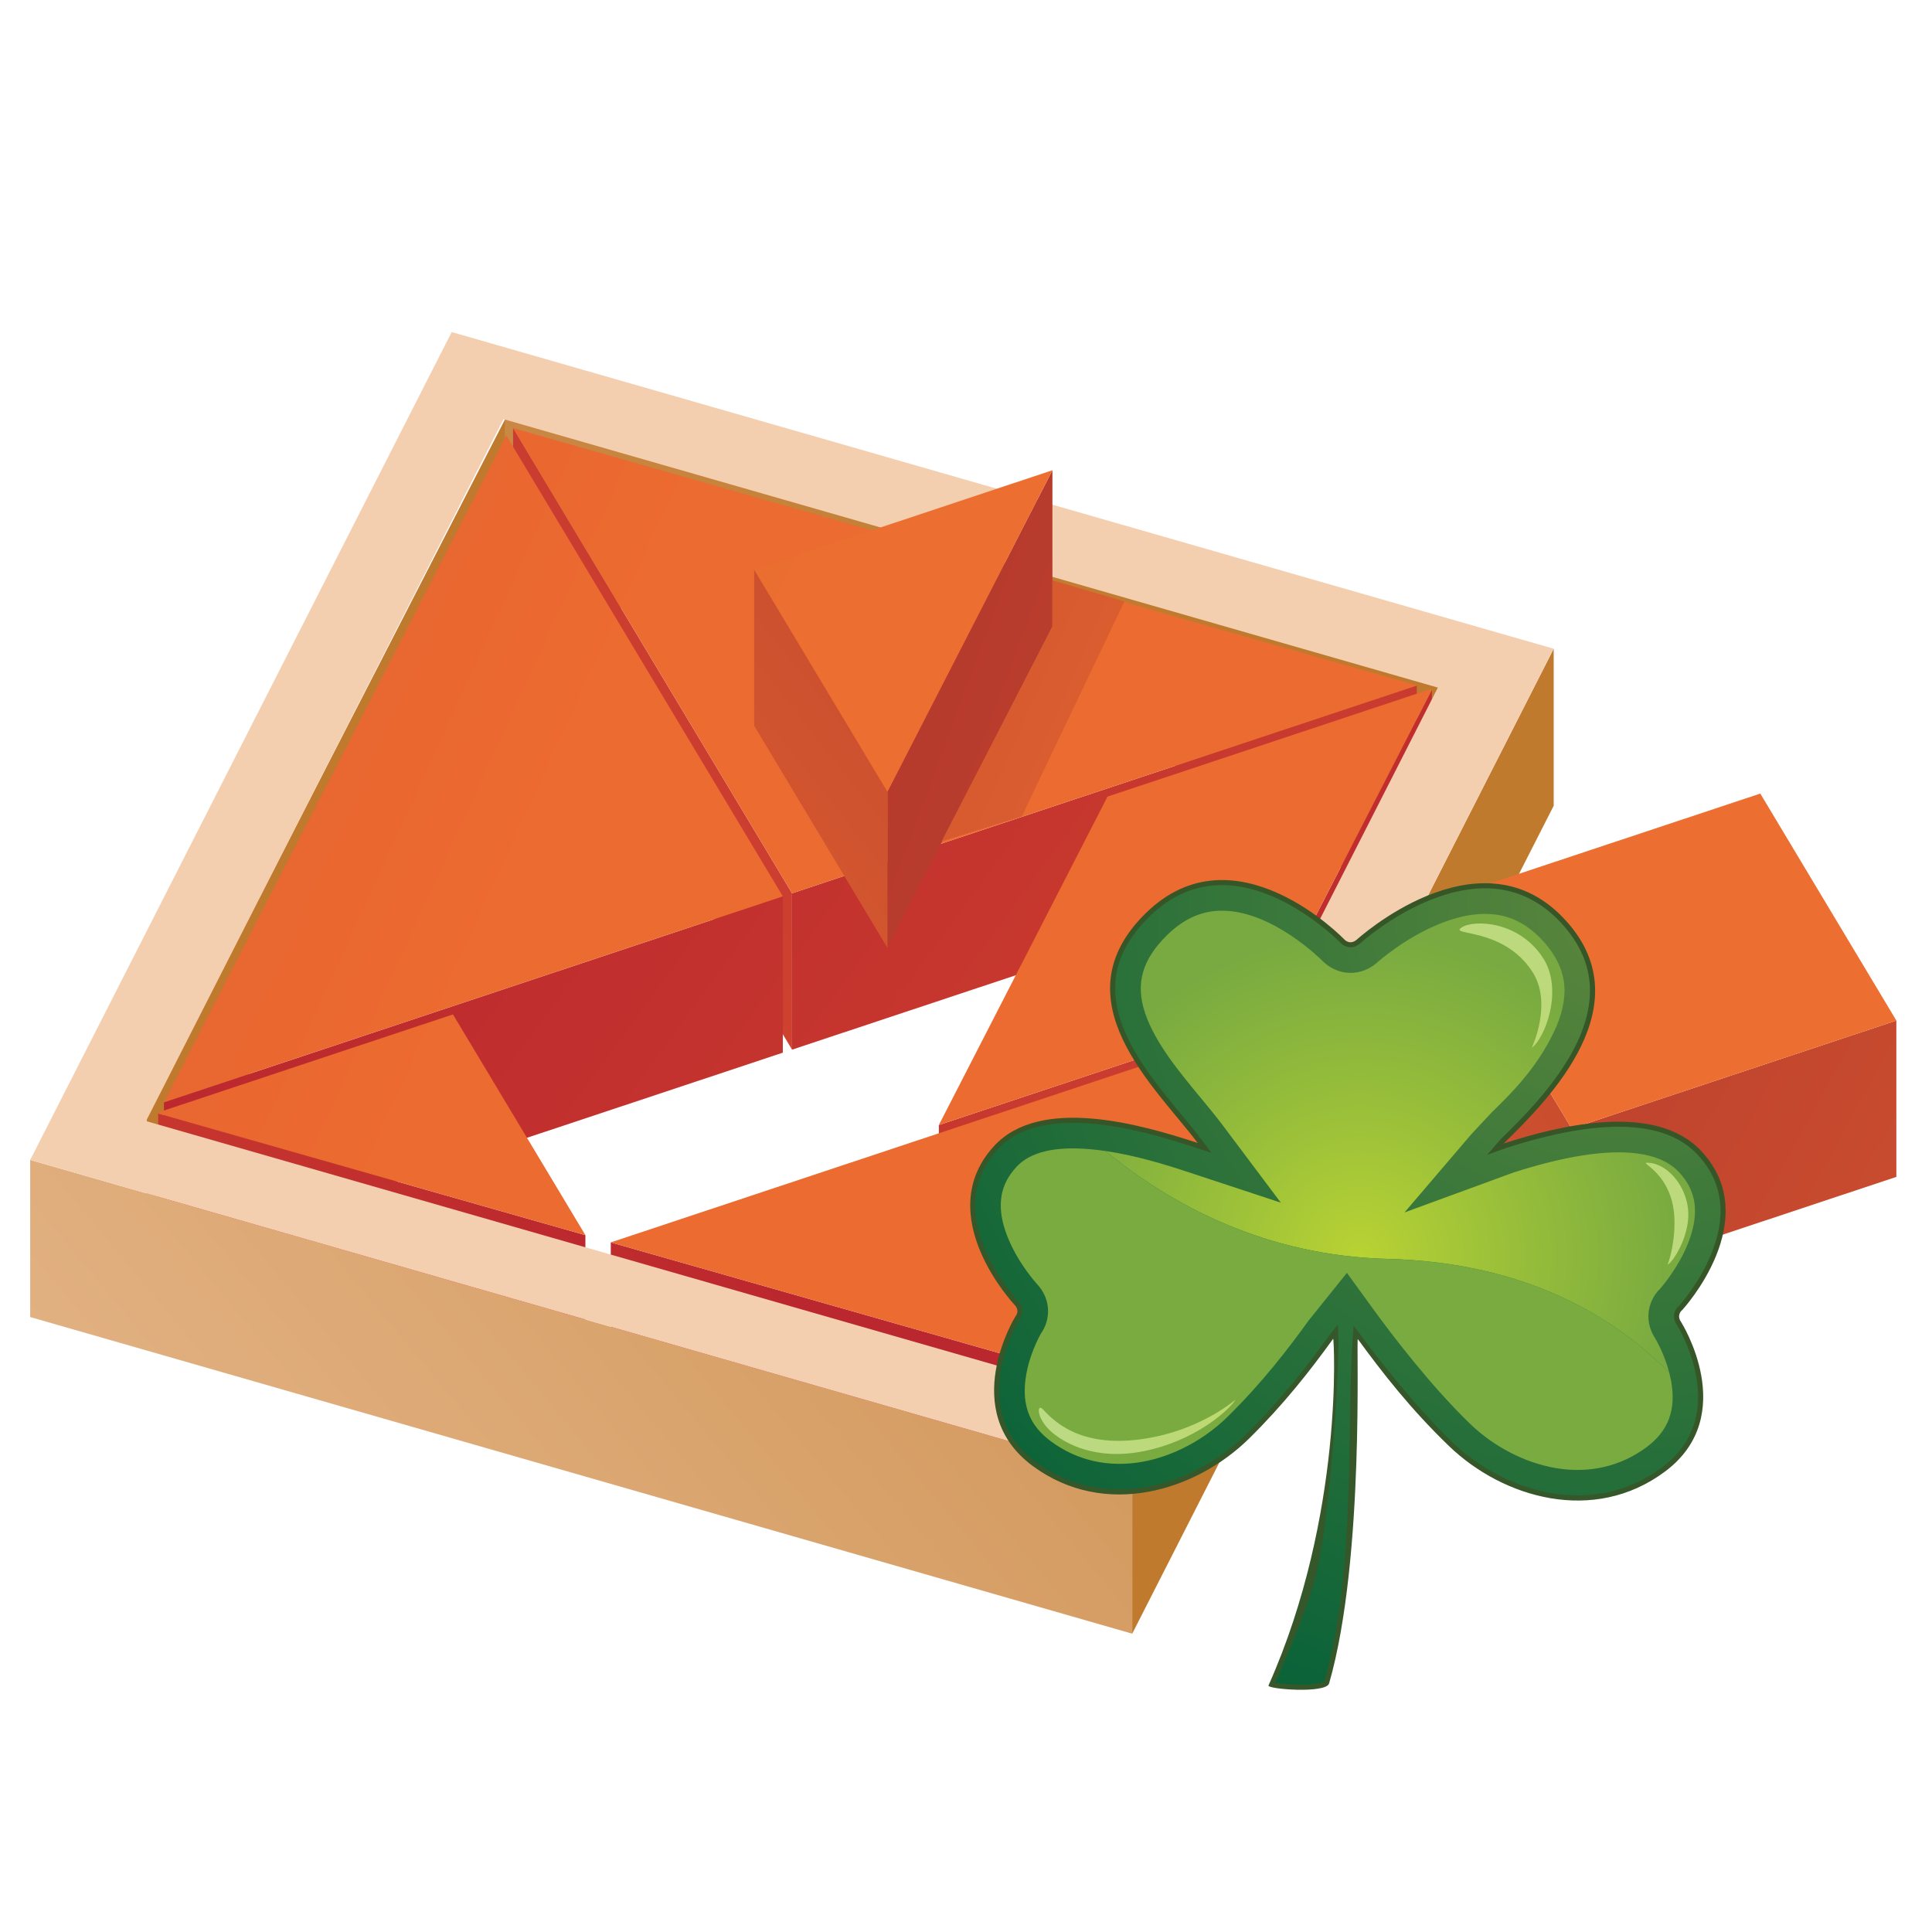 <?xml version="1.0" encoding="utf-8"?>
<!-- Generator: Adobe Illustrator 14.0.0, SVG Export Plug-In  -->
<!DOCTYPE svg PUBLIC "-//W3C//DTD SVG 1.1//EN" "http://www.w3.org/Graphics/SVG/1.1/DTD/svg11.dtd">
<svg version="1.1"
	 xmlns="http://www.w3.org/2000/svg" xmlns:xlink="http://www.w3.org/1999/xlink" xmlns:a="http://ns.adobe.com/AdobeSVGViewerExtensions/3.0/"
	 x="0px" y="0px" width="64px" height="64px" viewBox="-1 -11 64 64" enable-background="new -1 -11 64 64" xml:space="preserve">
<defs>
</defs>
<linearGradient id="SVGID_1_" gradientUnits="userSpaceOnUse" x1="-45.678" y1="1986.861" x2="240.586" y2="1698.14" gradientTransform="matrix(0.165 0 0 0.165 -4.176 -273.81)">
	<stop  offset="0" style="stop-color:#F4CFAF"/>
	<stop  offset="0.354" style="stop-color:#E1B080"/>
	<stop  offset="1" style="stop-color:#C07A2E"/>
</linearGradient>
<polygon fill="url(#SVGID_1_)" points="15.74,2.87 46.817,11.722 46.817,16.9 15.74,8.047 "/>
<linearGradient id="SVGID_2_" gradientUnits="userSpaceOnUse" x1="432.279" y1="1872.278" x2="160.72" y2="1789.95" gradientTransform="matrix(0.165 0 0 0.165 -4.176 -273.81)">
	<stop  offset="0" style="stop-color:#F4CFAF"/>
	<stop  offset="0.354" style="stop-color:#E1B080"/>
	<stop  offset="1" style="stop-color:#C07A2E"/>
</linearGradient>
<polygon fill="url(#SVGID_2_)" points="3.853,26.014 15.74,2.87 15.74,8.047 3.853,31.194 "/>
<linearGradient id="SVGID_3_" gradientUnits="userSpaceOnUse" x1="-31.712" y1="1888.843" x2="250.851" y2="1666.477" gradientTransform="matrix(0.165 0 0 0.165 -4.176 -273.81)">
	<stop  offset="0" style="stop-color:#EC6B30"/>
	<stop  offset="1" style="stop-color:#BB272E"/>
</linearGradient>
<polygon fill="url(#SVGID_3_)" points="15.996,3.18 25.238,18.591 25.238,23.771 15.996,8.359 "/>
<linearGradient id="SVGID_4_" gradientUnits="userSpaceOnUse" x1="569.66" y1="2011.12" x2="130.973" y2="1690.399" gradientTransform="matrix(0.165 0 0 0.165 -4.176 -273.81)">
	<stop  offset="0" style="stop-color:#EC6B30"/>
	<stop  offset="1" style="stop-color:#BB272E"/>
</linearGradient>
<polygon fill="url(#SVGID_4_)" points="25.238,18.591 45.934,11.707 45.934,16.888 25.238,23.771 "/>
<linearGradient id="SVGID_5_" gradientUnits="userSpaceOnUse" x1="527.358" y1="1892.258" x2="258.317" y2="1769.409" gradientTransform="matrix(0.165 0 0 0.165 -4.176 -273.81)">
	<stop  offset="0" style="stop-color:#EC6B30"/>
	<stop  offset="1" style="stop-color:#BB272E"/>
</linearGradient>
<polygon fill="url(#SVGID_5_)" points="40.867,22.688 46.433,11.85 46.433,17.029 40.867,27.867 "/>
<linearGradient id="SVGID_6_" gradientUnits="userSpaceOnUse" x1="505.228" y1="2099.106" x2="66.63" y2="1778.45" gradientTransform="matrix(0.165 0 0 0.165 -4.176 -273.81)">
	<stop  offset="0" style="stop-color:#EC6B30"/>
	<stop  offset="1" style="stop-color:#BB272E"/>
</linearGradient>
<polygon fill="url(#SVGID_6_)" points="4.431,25.514 24.932,18.692 24.932,23.871 4.431,30.691 "/>
<linearGradient id="SVGID_7_" gradientUnits="userSpaceOnUse" x1="422.665" y1="1938.749" x2="148.672" y2="1771.649" gradientTransform="matrix(0.165 0 0 0.165 -4.176 -273.81)">
	<stop  offset="0" style="stop-color:#EC6B30"/>
	<stop  offset="1" style="stop-color:#BB272E"/>
</linearGradient>
<polygon fill="url(#SVGID_7_)" points="30.101,26.268 40.867,22.688 40.867,27.867 30.101,31.446 "/>
<linearGradient id="SVGID_8_" gradientUnits="userSpaceOnUse" x1="494.619" y1="1963.788" x2="225.656" y2="1840.975" gradientTransform="matrix(0.165 0 0 0.165 -4.176 -273.81)">
	<stop  offset="0" style="stop-color:#EC6B30"/>
	<stop  offset="1" style="stop-color:#BB272E"/>
</linearGradient>
<polygon fill="url(#SVGID_8_)" points="34.76,34.581 40.697,23.017 40.697,28.197 34.76,39.762 "/>
<linearGradient id="SVGID_9_" gradientUnits="userSpaceOnUse" x1="-30.636" y1="1969.466" x2="121.755" y2="1821.99" gradientTransform="matrix(0.165 0 0 0.165 -4.176 -273.81)">
	<stop  offset="0" style="stop-color:#EC6B30"/>
	<stop  offset="1" style="stop-color:#BB272E"/>
</linearGradient>
<polygon fill="url(#SVGID_9_)" points="4.239,25.888 18.392,29.916 18.392,35.097 4.239,31.068 "/>
<linearGradient id="SVGID_10_" gradientUnits="userSpaceOnUse" x1="43.863" y1="2033.229" x2="194.981" y2="1869.825" gradientTransform="matrix(0.165 0 0 0.165 -4.176 -273.81)">
	<stop  offset="0" style="stop-color:#EC6B30"/>
	<stop  offset="1" style="stop-color:#BB272E"/>
</linearGradient>
<polygon fill="url(#SVGID_10_)" points="19.233,30.156 34.76,34.581 34.76,39.762 19.233,35.337 "/>
<linearGradient id="SVGID_11_" gradientUnits="userSpaceOnUse" x1="701.506" y1="2020.65" x2="297.307" y2="1820.396" gradientTransform="matrix(0.164 0 0 0.165 -3.999 -273.654)">
	<stop  offset="0" style="stop-color:#F4CFAF"/>
	<stop  offset="0.354" style="stop-color:#E1B080"/>
	<stop  offset="1" style="stop-color:#C07A2E"/>
</linearGradient>
<polygon fill="url(#SVGID_11_)" points="36.506,37.914 50.468,10.49 50.468,15.692 36.506,43.118 "/>
<linearGradient id="SVGID_12_" gradientUnits="userSpaceOnUse" x1="-73.751" y1="2043.362" x2="359.972" y2="1679.674" gradientTransform="matrix(0.164 0 0 0.165 -3.999 -273.654)">
	<stop  offset="0" style="stop-color:#F4CFAF"/>
	<stop  offset="0.354" style="stop-color:#E1B080"/>
	<stop  offset="1" style="stop-color:#C07A2E"/>
</linearGradient>
<polygon fill="url(#SVGID_12_)" points="0,27.425 36.506,37.914 36.506,43.118 0,32.629 "/>
<linearGradient id="SVGID_13_" gradientUnits="userSpaceOnUse" x1="14.354" y1="1696.555" x2="-296.5" y2="1558.943" gradientTransform="matrix(0.164 0 0 0.165 -3.999 -273.654)">
	<stop  offset="0" style="stop-color:#F4CFAF"/>
	<stop  offset="0.354" style="stop-color:#E1B080"/>
	<stop  offset="1" style="stop-color:#C07A2E"/>
</linearGradient>
<path fill="url(#SVGID_13_)" d="M13.963,0L0,27.425l0,0l36.506,10.489l0,0L50.468,10.49l0,0L13.963,0z M34.792,35.03L3.838,26.137
	l0,0L15.678,2.884l0,0l30.953,8.893l0,0L34.792,35.03z"/>
<linearGradient id="SVGID_14_" gradientUnits="userSpaceOnUse" x1="150.139" y1="1713.674" x2="-518.285" y2="1407.722" gradientTransform="matrix(0.165 0 0 0.165 -4.176 -273.81)">
	<stop  offset="0" style="stop-color:#EC6B30"/>
	<stop  offset="1" style="stop-color:#BB272E"/>
</linearGradient>
<polygon fill="url(#SVGID_14_)" points="45.934,11.707 15.996,3.18 15.996,3.18 25.238,18.591 25.238,18.591 "/>
<linearGradient id="SVGID_15_" gradientUnits="userSpaceOnUse" x1="143.959" y1="1727.142" x2="-524.447" y2="1421.198" gradientTransform="matrix(0.165 0 0 0.165 -4.176 -273.81)">
	<stop  offset="0" style="stop-color:#EC6B30"/>
	<stop  offset="1" style="stop-color:#BB272E"/>
</linearGradient>
<polygon fill="url(#SVGID_15_)" points="35.681,15.402 30.101,26.268 30.101,26.268 40.867,22.688 40.867,22.688 46.433,11.85 
	46.433,11.85 46.375,11.833 46.375,11.833 35.662,15.397 35.662,15.397 "/>
<linearGradient id="SVGID_16_" gradientUnits="userSpaceOnUse" x1="117.918" y1="1784.039" x2="-550.461" y2="1478.107" gradientTransform="matrix(0.165 0 0 0.165 -4.176 -273.81)">
	<stop  offset="0" style="stop-color:#EC6B30"/>
	<stop  offset="1" style="stop-color:#BB272E"/>
</linearGradient>
<polygon fill="url(#SVGID_16_)" points="34.76,34.581 40.697,23.017 40.697,23.017 19.233,30.156 19.233,30.156 "/>
<linearGradient id="SVGID_17_" gradientUnits="userSpaceOnUse" x1="101.366" y1="1820.203" x2="-567.027" y2="1514.265" gradientTransform="matrix(0.165 0 0 0.165 -4.176 -273.81)">
	<stop  offset="0" style="stop-color:#EC6B30"/>
	<stop  offset="1" style="stop-color:#BB272E"/>
</linearGradient>
<polygon fill="url(#SVGID_17_)" points="4.26,25.844 4.239,25.888 4.239,25.888 18.392,29.916 18.392,29.916 14.005,22.604 
	14.005,22.604 "/>
<linearGradient id="SVGID_18_" gradientUnits="userSpaceOnUse" x1="124.874" y1="1768.846" x2="-543.52" y2="1462.907" gradientTransform="matrix(0.165 0 0 0.165 -4.176 -273.81)">
	<stop  offset="0" style="stop-color:#EC6B30"/>
	<stop  offset="1" style="stop-color:#BB272E"/>
</linearGradient>
<polygon fill="url(#SVGID_18_)" points="15.773,3.426 4.431,25.514 4.431,25.514 24.932,18.692 24.932,18.692 "/>
<linearGradient id="SVGID_19_" gradientUnits="userSpaceOnUse" x1="657.242" y1="1897.488" x2="226.163" y2="1737.829" gradientTransform="matrix(0.165 0 0 0.165 -21.298 -279.188)">
	<stop  offset="0" style="stop-color:#EC6F31"/>
	<stop  offset="1" style="stop-color:#AA2E2C"/>
</linearGradient>
<polygon fill="url(#SVGID_19_)" points="33.863,4.577 28.398,15.223 28.398,20.401 33.863,9.757 "/>
<linearGradient id="SVGID_20_" gradientUnits="userSpaceOnUse" x1="165.085" y1="1879.714" x2="453.758" y2="1651.233" gradientTransform="matrix(0.165 0 0 0.165 -21.298 -279.188)">
	<stop  offset="0" style="stop-color:#EC6F31"/>
	<stop  offset="1" style="stop-color:#AA2E2C"/>
</linearGradient>
<polygon fill="url(#SVGID_20_)" points="28.398,15.223 23.984,7.866 23.984,13.043 28.398,20.401 "/>
<linearGradient id="SVGID_21_" gradientUnits="userSpaceOnUse" x1="287.671" y1="1738.094" x2="-195.203" y2="1453.039" gradientTransform="matrix(0.165 0 0 0.165 -21.298 -279.188)">
	<stop  offset="0" style="stop-color:#EC6F31"/>
	<stop  offset="1" style="stop-color:#AA2E2C"/>
</linearGradient>
<path fill="url(#SVGID_21_)" d="M33.863,4.577l-5.465,10.646l0,0l-4.415-7.357l0,0L33.863,4.577z"/>
<linearGradient id="SVGID_22_" gradientUnits="userSpaceOnUse" x1="215.143" y1="1924.059" x2="595.885" y2="1669.821" gradientTransform="matrix(0.165 0 0 0.165 -17.677 -270.738)">
	<stop  offset="0" style="stop-color:#EC6F31"/>
	<stop  offset="1" style="stop-color:#AA2E2C"/>
</linearGradient>
<polygon fill="url(#SVGID_22_)" points="51.063,26.384 46.552,18.866 46.552,24.044 51.063,31.564 "/>
<linearGradient id="SVGID_23_" gradientUnits="userSpaceOnUse" x1="705.92" y1="1950.098" x2="284.512" y2="1719.122" gradientTransform="matrix(0.165 0 0 0.165 -17.677 -270.738)">
	<stop  offset="0" style="stop-color:#EC6F31"/>
	<stop  offset="1" style="stop-color:#AA2E2C"/>
</linearGradient>
<polygon fill="url(#SVGID_23_)" points="61.819,22.808 51.063,26.384 51.063,31.564 61.819,27.986 "/>
<linearGradient id="SVGID_24_" gradientUnits="userSpaceOnUse" x1="399.317" y1="1745.943" x2="23.348" y2="1489.153" gradientTransform="matrix(0.165 0 0 0.165 -17.677 -270.738)">
	<stop  offset="0" style="stop-color:#EC6F31"/>
	<stop  offset="1" style="stop-color:#AA2E2C"/>
</linearGradient>
<path fill="url(#SVGID_24_)" d="M57.312,15.288l4.508,7.52l0,0l-10.757,3.576l0,0l-4.511-7.518l0,0L57.312,15.288z"/>
<linearGradient id="SVGID_25_" gradientUnits="userSpaceOnUse" x1="249.779" y1="1807.302" x2="-72.437" y2="1666.307" gradientTransform="matrix(0.165 0 0 0.165 7.457 -277.871)">
	<stop  offset="0" style="stop-color:#EC6F31"/>
	<stop  offset="1" style="stop-color:#AA2E2C"/>
</linearGradient>
<polygon fill="url(#SVGID_25_)" points="30.194,16.868 33.863,9.757 33.863,8.226 36.249,8.92 32.845,16.05 "/>
<linearGradient id="SVGID_26_" gradientUnits="userSpaceOnUse" x1="-31.69" y1="-225.499" x2="-20.891" y2="-253.594" gradientTransform="matrix(1 0.013 -0.013 1 66.59 271.658)">
	<stop  offset="0.006" style="stop-color:#365729"/>
	<stop  offset="1" style="stop-color:#365628"/>
</linearGradient>
<path fill="url(#SVGID_26_)" d="M54.726,32.395l0.01-0.01c0,0,2.745-2.981,0.622-5.254c-1.522-1.629-4.689-0.853-6.545-0.252
	c1.499-1.461,4.705-4.671,1.942-7.506c-2.816-2.892-6.813,0.756-6.813,0.756c-0.228,0.191-0.402-0.002-0.402-0.002l-0.009-0.009
	c0,0-3.61-3.759-6.565-0.879c-2.955,2.878,0.342,5.803,1.71,7.624c-1.887-0.622-5.218-1.57-6.75,0.105
	c-2.1,2.294,0.671,5.244,0.671,5.244c0.214,0.207,0.038,0.401,0.038,0.401l-0.007,0.01c0,0-1.913,3.114,0.598,4.951
	c2.373,1.736,5.378,0.825,7.149-0.918c1.158-1.141,2.026-2.254,2.788-3.308c0.027-0.038,0.377,5.832-2.142,11.485
	c-0.055,0.123,1.907,0.277,2.007-0.067c1.197-4.151,0.891-11.491,0.952-11.406c0.82,1.122,1.748,2.316,3.018,3.54
	c1.789,1.727,4.803,2.606,7.159,0.846c2.49-1.862,0.533-4.95,0.533-4.95C54.519,32.551,54.726,32.395,54.726,32.395z"/>
<radialGradient id="SVGID_27_" cx="-17.204" cy="-252.157" r="31.334" gradientTransform="matrix(1 0.013 -0.013 1 66.59 271.658)" gradientUnits="userSpaceOnUse">
	<stop  offset="0" style="stop-color:#5B863C"/>
	<stop  offset="1" style="stop-color:#005E38"/>
</radialGradient>
<path fill="url(#SVGID_27_)" d="M46.368,18.817c-1.307,0.529-2.273,1.399-2.312,1.436l-0.004,0.002l-0.002,0.001
	c-0.257,0.217-0.521,0.108-0.637-0.017l0.01,0.01l-0.013-0.013l-0.004-0.002c-0.019-0.02-1.832-1.88-3.872-1.914
	c-0.905-0.015-1.731,0.334-2.453,1.037c-1.073,1.046-1.385,2.182-0.951,3.471c0.381,1.134,1.245,2.176,2.007,3.096
	c0.247,0.297,0.478,0.577,0.673,0.836l0.323,0.431l-0.512-0.168c-0.966-0.319-2.233-0.699-3.468-0.802
	c-1.43-0.119-2.475,0.169-3.105,0.86c-0.82,0.896-0.963,2.005-0.425,3.292c0.413,0.987,1.087,1.714,1.094,1.721l-0.005-0.005
	c0.117,0.112,0.159,0.236,0.157,0.347c-0.001,0.111-0.046,0.209-0.101,0.275c0,0.001-0.002,0.003-0.002,0.004
	c0-0.001,0.002-0.003,0.002-0.003s-0.002,0.002-0.003,0.004c-0.038,0.064-0.469,0.801-0.617,1.729
	c-0.032,0.2-0.05,0.393-0.052,0.577c-0.014,0.998,0.398,1.808,1.226,2.415c1.061,0.775,2.331,1.057,3.673,0.814
	c1.178-0.211,2.366-0.839,3.259-1.718c1.208-1.19,2.079-2.327,2.77-3.285l0.297-0.369c0,0,0.018,0.375,0.015,0.681
	c-0.002,0.056-0.003,0.119-0.005,0.196c-0.004,0.225-0.015,0.599-0.038,1.112c-0.04,0.846-0.126,2.181-0.302,3.742
	c-0.302,2.667-0.483,3.212-1.747,6.132c0.155,0.028,0.435,0.06,0.771,0.064c0.582,0.008,0.806-0.069,0.854-0.104
	c0.949-3.31,0.784-7.478,0.888-10.262l0.032-0.8l0.049-0.732c0.722,0.995,2.003,2.641,3.276,3.869
	c0.902,0.871,2.098,1.484,3.277,1.686c1.345,0.228,2.61-0.067,3.662-0.854c0.976-0.729,1.358-1.739,1.139-2.997
	c-0.17-0.963-0.641-1.72-0.645-1.727l0.004,0.007c-0.073-0.104-0.101-0.203-0.099-0.293c0.001-0.146,0.079-0.266,0.16-0.333
	c0.001,0,0.001,0,0.001,0c-0.001,0-0.002,0.001-0.002,0.001s0.001-0.001,0.004-0.004c0.047-0.051,0.684-0.767,1.073-1.726
	c0.198-0.488,0.3-0.95,0.307-1.384c0.008-0.715-0.246-1.354-0.764-1.907c-1.078-1.154-3.222-1.224-6.368-0.208l-0.599,0.219
	l0.429-0.501c0.659-0.641,1.885-1.836,2.536-3.189c0.34-0.71,0.484-1.389,0.429-2.017c-0.065-0.735-0.41-1.429-1.024-2.061
	c-0.612-0.628-1.332-0.981-2.14-1.051C47.841,18.384,47.126,18.511,46.368,18.817z M54.616,32.264L54.616,32.264
	c0.003-0.002,0.005-0.003,0.008-0.005C54.624,32.259,54.621,32.261,54.616,32.264z M32.76,32.725c0,0,0.002-0.002,0.004-0.006
	c0.003-0.003,0.004-0.004,0.006-0.006C32.766,32.716,32.763,32.721,32.76,32.725z"/>
<radialGradient id="SVGID_28_" cx="-25.672" cy="-240.737" r="10.673" gradientTransform="matrix(1 0.013 -0.013 1 66.59 271.658)" gradientUnits="userSpaceOnUse">
	<stop  offset="0.006" style="stop-color:#B8D233"/>
	<stop  offset="0.346" style="stop-color:#A1C438"/>
	<stop  offset="1" style="stop-color:#78AA41"/>
</radialGradient>
<path fill="url(#SVGID_28_)" d="M54.298,34.477c-0.166-0.647-0.466-1.14-0.47-1.145l0.004,0.005l0,0
	c-0.151-0.229-0.229-0.486-0.227-0.748c0.006-0.34,0.151-0.672,0.396-0.907c0.088-0.101,0.596-0.702,0.904-1.463
	c0.158-0.388,0.239-0.749,0.244-1.075c0.007-0.495-0.168-0.928-0.534-1.319c-0.379-0.404-0.989-0.623-1.818-0.649
	c-0.961-0.03-2.193,0.193-3.66,0.665c-0.032,0.013-3.61,1.322-3.61,1.322l2.21-2.588l0.676-0.724
	c0.622-0.606,1.469-1.432,2.055-2.65c0.274-0.57,0.392-1.101,0.351-1.574c-0.049-0.538-0.313-1.058-0.789-1.545
	c-0.472-0.485-0.997-0.746-1.605-0.799c-0.52-0.044-1.104,0.063-1.736,0.319c-1.169,0.473-2.054,1.27-2.063,1.278l-0.015,0.014
	l-0.015,0.012c-0.298,0.251-0.665,0.361-1.031,0.31c-0.267-0.037-0.523-0.164-0.716-0.347l0,0l-0.031-0.028L42.8,20.823
	c-0.025-0.025-1.615-1.628-3.278-1.655c-0.682-0.011-1.287,0.25-1.849,0.797c-0.84,0.82-1.068,1.62-0.74,2.596
	c0.33,0.983,1.141,1.961,1.857,2.824c0.252,0.305,0.489,0.593,0.697,0.868l1.942,2.587l-3.072-1.014
	c-0.78-0.259-1.762-0.555-2.74-0.698c2.2,1.799,5.315,3.473,9.358,3.575C49.646,30.822,52.57,32.707,54.298,34.477z"/>
<path fill="#79AB41" d="M54.298,34.477c-1.728-1.77-4.651-3.654-9.322-3.773c-4.043-0.103-7.158-1.776-9.358-3.575
	c-0.179-0.027-0.356-0.048-0.534-0.063c-1.154-0.098-1.966,0.101-2.411,0.587c-0.243,0.267-0.514,0.654-0.521,1.252
	c-0.004,0.317,0.066,0.695,0.256,1.144c0.346,0.831,0.926,1.466,0.932,1.472v0.001c0.248,0.257,0.383,0.585,0.378,0.928
	c-0.003,0.26-0.086,0.515-0.237,0.726c-0.067,0.121-0.383,0.708-0.494,1.407c-0.025,0.157-0.039,0.31-0.041,0.455
	c-0.009,0.725,0.27,1.271,0.88,1.717c0.868,0.637,1.914,0.867,3.022,0.668c1.014-0.184,2.04-0.727,2.815-1.488
	c1.165-1.148,2.007-2.251,2.679-3.179l0.013-0.018l1.263-1.573l0.908,1.25c0.504,0.694,1.824,2.45,3.178,3.756
	c0.784,0.756,1.815,1.288,2.832,1.461c1.11,0.188,2.153-0.054,3.014-0.697c0.719-0.537,0.976-1.229,0.811-2.176
	C54.341,34.66,54.32,34.568,54.298,34.477z"/>
<path fill="#C8D92C" d="M54.074,31.614c0.002,0,0.002-0.001,0.003-0.002c-0.008,0.008-0.018,0.016-0.018,0.016
	S54.066,31.622,54.074,31.614z"/>
<path fill="#C8D92C" d="M54.092,31.6c0,0-0.008,0.008-0.013,0.012l-0.002,0.002c0.005-0.004,0.01-0.008,0.016-0.012L54.092,31.6z"/>
<path fill="#C8D92C" d="M33.434,33.232c-0.006,0.008-0.01,0.015-0.016,0.022l0,0c0,0,0.006-0.007,0.008-0.01
	C33.426,33.243,33.432,33.236,33.434,33.232z"/>
<path fill="#C8D92C" d="M33.453,33.209c-0.004,0.006-0.008,0.011-0.012,0.017C33.448,33.216,33.451,33.212,33.453,33.209
	c0.002,0,0.002,0,0.002-0.002C33.455,33.209,33.453,33.209,33.453,33.209z"/>
<radialGradient id="SVGID_29_" cx="-26.62" cy="-240.694" r="19.161" gradientTransform="matrix(1 0.013 -0.013 1 66.59 271.658)" gradientUnits="userSpaceOnUse">
	<stop  offset="0" style="stop-color:#C2D951"/>
	<stop  offset="0.387" style="stop-color:#BED96D"/>
	<stop  offset="1" style="stop-color:#B8DA96"/>
</radialGradient>
<path fill="url(#SVGID_29_)" d="M49.743,23.704c0,0,0.706-1.471,0.009-2.529c-0.967-1.468-2.753-1.17-2.342-1.447
	c0.412-0.277,1.927-0.223,2.716,1.024C50.804,21.823,50.154,23.428,49.743,23.704z"/>
<radialGradient id="SVGID_30_" cx="-27.528" cy="-240.784" r="20.625" gradientTransform="matrix(1 0.013 -0.013 1 66.59 271.658)" gradientUnits="userSpaceOnUse">
	<stop  offset="0" style="stop-color:#C2D951"/>
	<stop  offset="0.387" style="stop-color:#BED96D"/>
	<stop  offset="1" style="stop-color:#B8DA96"/>
</radialGradient>
<path fill="url(#SVGID_30_)" d="M54.244,30.885c0,0,0.237-0.597,0.226-1.442c-0.023-1.566-1.184-1.932-0.908-1.927
	c0.688,0.01,1.333,0.806,1.365,1.651C54.959,30.012,54.37,30.872,54.244,30.885z"/>
<radialGradient id="SVGID_31_" cx="-27.223" cy="-241.156" r="14.617" gradientTransform="matrix(1 0.013 -0.013 1 66.59 271.658)" gradientUnits="userSpaceOnUse">
	<stop  offset="0" style="stop-color:#C2D951"/>
	<stop  offset="0.387" style="stop-color:#BED96D"/>
	<stop  offset="1" style="stop-color:#B8DA96"/>
</radialGradient>
<path fill="url(#SVGID_31_)" d="M39.933,35.362c-0.249,0.391-1.378,1.374-3.036,1.708c-1.66,0.336-2.64-0.313-2.924-0.523
	c-0.666-0.485-0.645-1.102-0.421-0.858c0.45,0.494,1.428,1.372,3.688,0.912C38.898,36.265,39.933,35.362,39.933,35.362z"/>
</svg>
